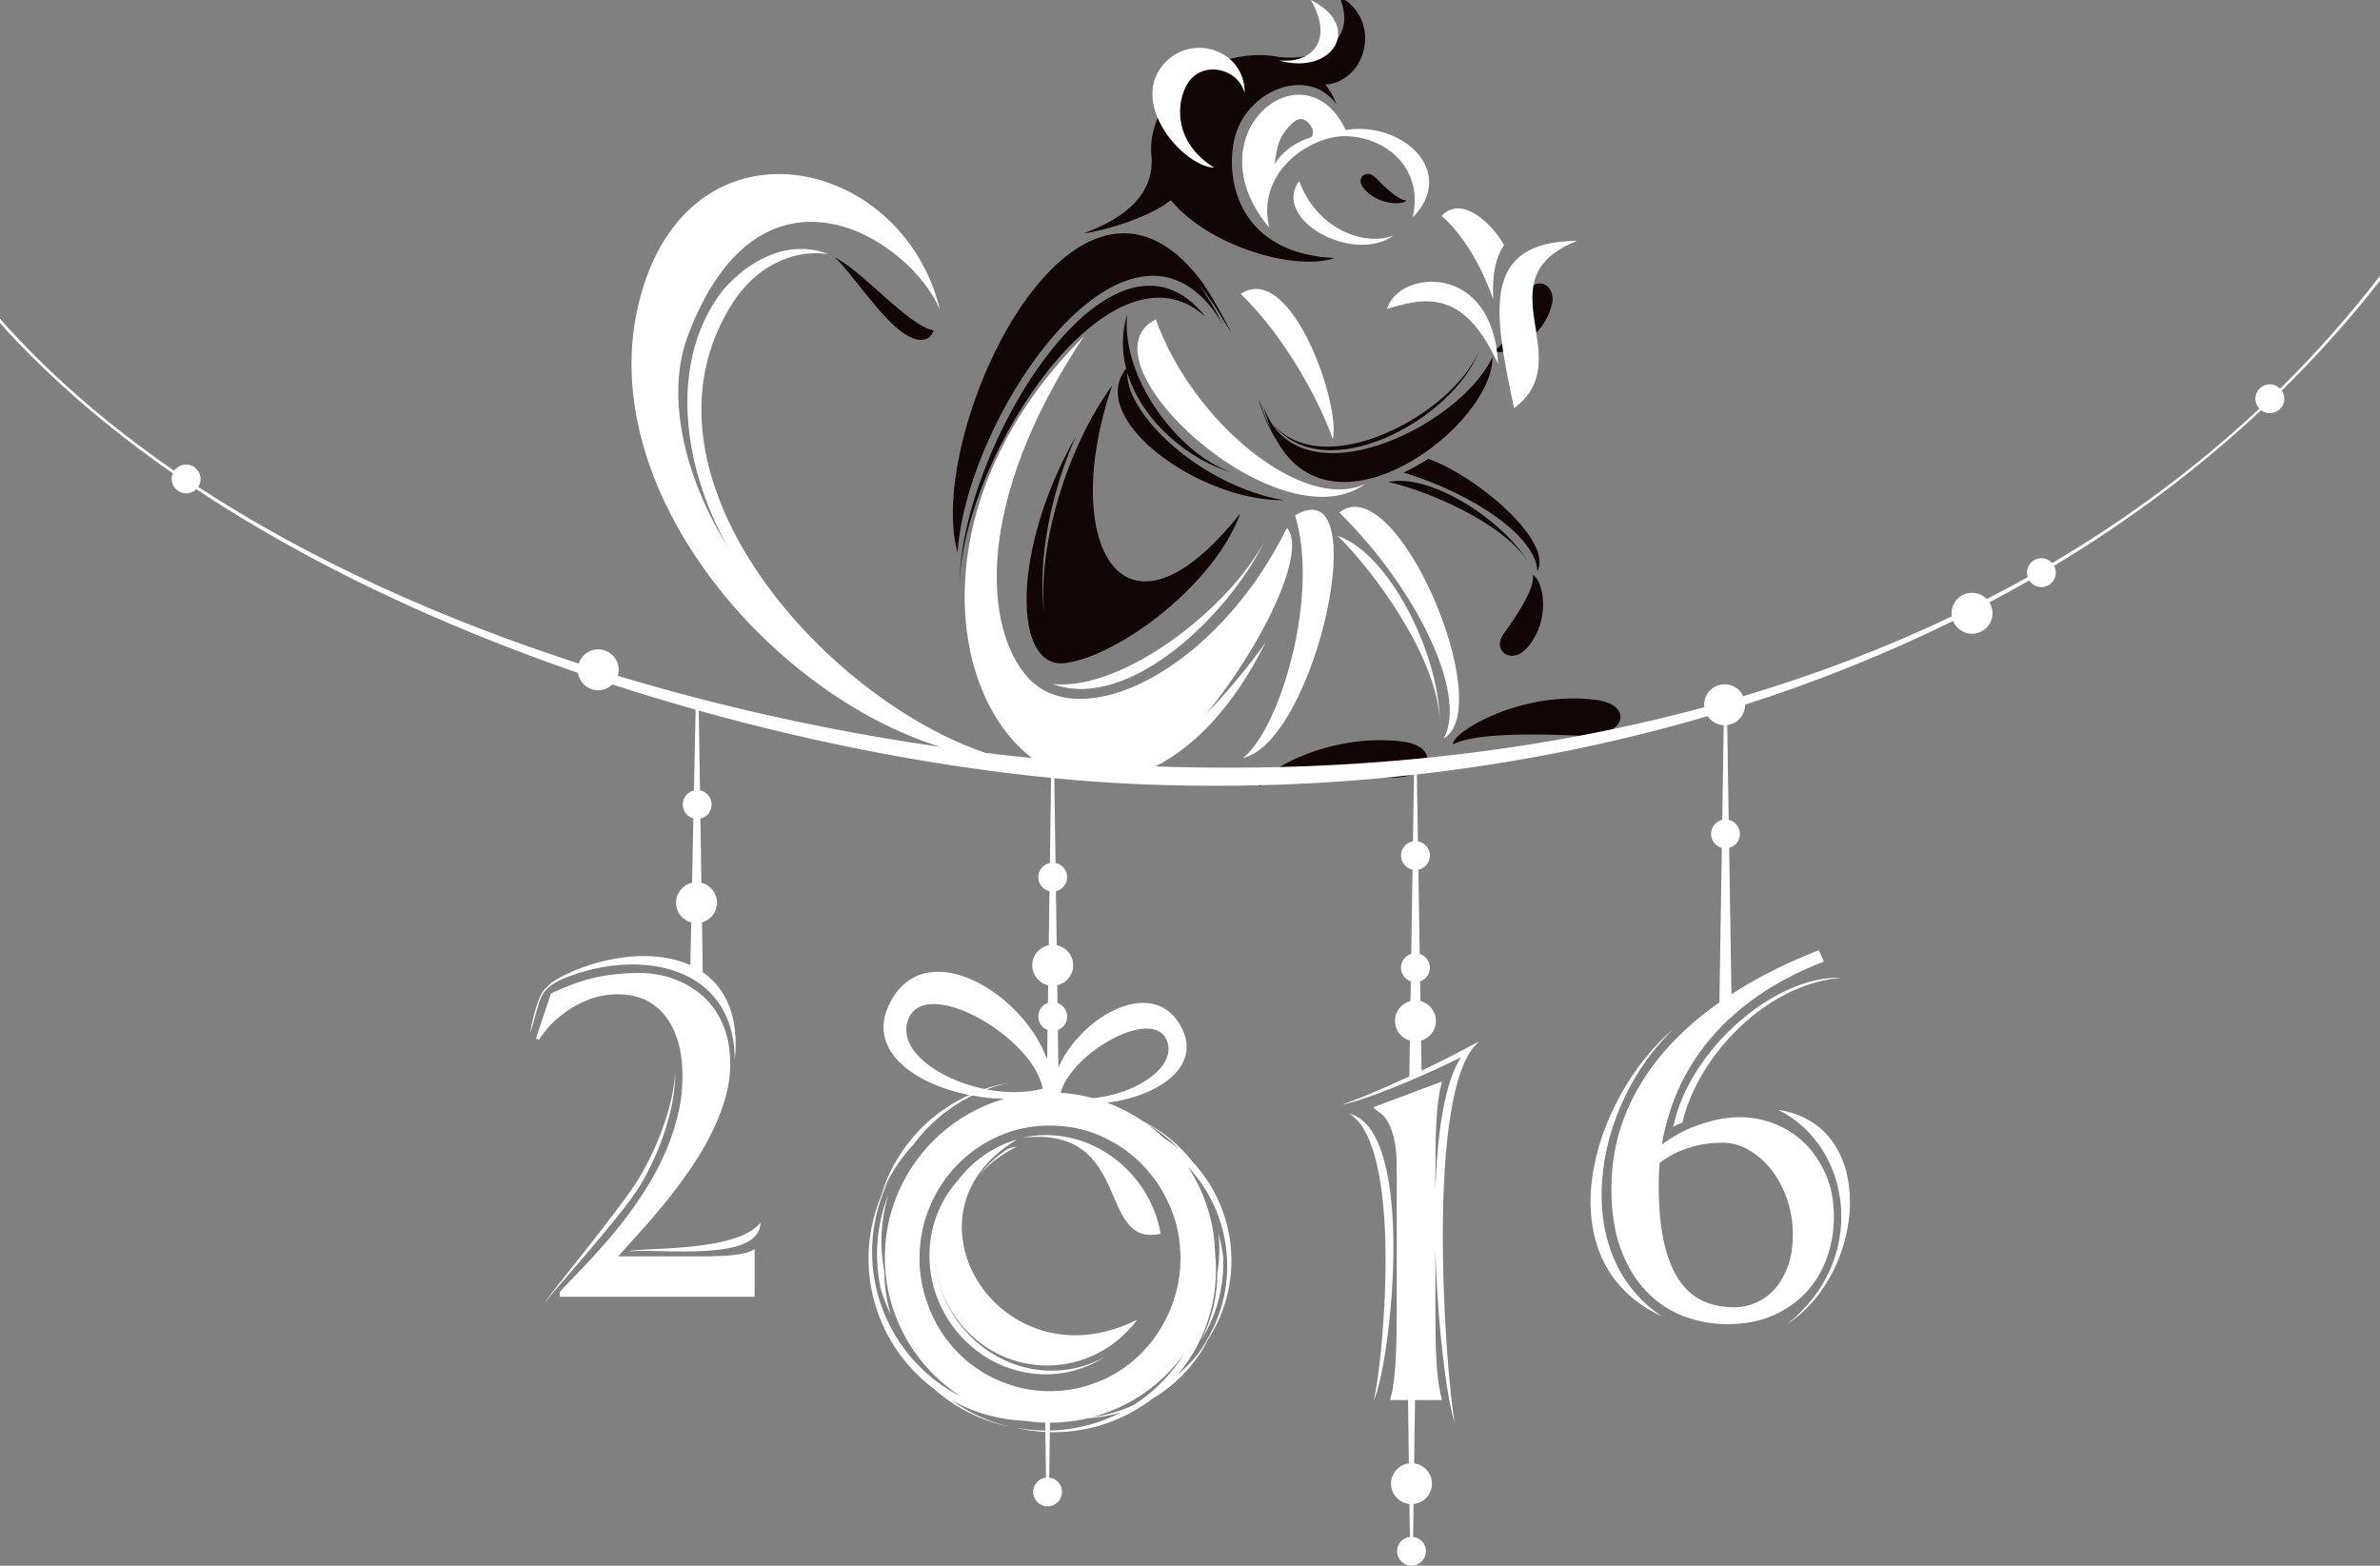 <?xml version="1.0" encoding="utf-8"?>
<!-- Generator: Adobe Illustrator 17.0.0, SVG Export Plug-In . SVG Version: 6.00 Build 0)  -->
<!DOCTYPE svg PUBLIC "-//W3C//DTD SVG 1.1//EN" "http://www.w3.org/Graphics/SVG/1.1/DTD/svg11.dtd">
<svg version="1.1" id="央铋_1" xmlns="http://www.w3.org/2000/svg" xmlns:xlink="http://www.w3.org/1999/xlink" x="0px" y="0px"
	 width="425.195px" height="279.725px" viewBox="0 0 425.195 279.725" enable-background="new 0 0 425.195 279.725"
	 xml:space="preserve">
<rect x="0" y="0" width="425.195" height="279.725" fill="#808080" stroke="none"/>
<path fill-rule="evenodd" clip-rule="evenodd" fill="#120605" d="M198.699,68.85c-9.618,28.079,1.771,49.502,22.904,22.842
	c-4.617,12.753-21.599,25.422-31.227,26.764c-9.443,1.317-9.732-20.224,1.817-40.475c-4.501,10.129-6.843,22.129-5.657,31.455
	C185.394,97.129,190.665,79.919,198.699,68.85L198.699,68.85z M245.734,31.729c-1.596-1.647-3.545,0.044-2.227,1.762
	c2.465,3.206,7.121,3.176,7.787,2.344C250.521,35.787,249.102,35.208,245.734,31.729L245.734,31.729z M229.406,89.363
	c-14.523-2.435-28.213-15.119-28.021-22.819c2.616,8.856,11.364,15.863,18.695,17.847c-9.162-2.994-19.849-16.546-18.712-28.229
	c-1.004,3.353-0.961,6.625-0.175,9.691C193.983,74.827,214.299,89.605,229.406,89.363L229.406,89.363z M166.822,59.029
	c-4.422-0.684-13.332-11.214-17.792-13.051c2.438,1.705,8.056,10.755,12.619,13.7C163.642,60.964,165.897,61.408,166.822,59.029
	L166.822,59.029z M193.574,41.696c3.061-0.327,11.54-2.657,15.598-5.932c7.025,8.516,22.646,12.707,29.224,10.336
	c-16.723-0.792-19.514-13.425-17.926-20.994c1.85-8.812,13.078-13.59,18.322-6.472c-0.527-1.366-1.217-2.559-2.037-3.593
	c0.25,0.046,0.486,0.055,0.701,0.017c6.969-1.234,9.299-11.678,1.799-15.743c3.617,8.411-4.326,11.674-10.785,10.863l0.006,0.002
	c-8.602-1.702-19.358,3.172-22.191,12.364c-0.508,1.65-0.698,3.233-0.624,4.746l-0.004-0.002l0.009,0.078
	c0.016,0.279,0.04,0.556,0.073,0.829C206.153,35.787,199.168,39.656,193.574,41.696L193.574,41.696z M171.419,104.072
	c0.367-24.499,27.267-68.53,43.932-47.494C198.455,41.297,172.277,81.276,171.419,104.072L171.419,104.072z M171.074,98.72
	c-5.862-20.634,19.866-76.71,42.417-49.952c2.208,2.62,4.169,6.201,6.571,10.782c-0.309-0.507-0.623-0.982-0.941-1.441
	c-1.678-2.919-3.363-5.385-5.045-7.438c1.494,2.04,2.967,4.47,4.406,7.32C202.407,30.824,172.747,73.564,171.074,98.72
	L171.074,98.72z M248.185,138.916c7.606,0.359,9.389-5.526,2.373-6.429c-13.092-1.684-25.484,5.527-25.576,7.974
	C227.15,139.352,232.119,138.158,248.185,138.916L248.185,138.916z M282.732,131.463c7.607,0.359,9.389-5.526,2.373-6.429
	c-13.09-1.684-25.483,5.527-25.576,7.974C261.697,131.899,266.668,130.705,282.732,131.463L282.732,131.463z M264.15,62.836
	c-4.408,11.885-27.539,24.881-36.9,12.736C236.334,86.485,259.385,74.084,264.15,62.836L264.15,62.836z M266.625,63.8
	c0.234,12.027-28.193,33.934-38.639,14.731c-1.242-1.911-2.301-4.299-3.115-7.238c0.119,0.336,0.25,0.657,0.385,0.97
	c0.621,1.909,1.33,3.587,2.113,5.051c-0.656-1.412-1.225-3.019-1.693-4.834C231.769,90.353,260.807,76.312,266.625,63.8
	L266.625,63.8z M272.758,52.632c-2.994,7.776-4.801,9.529-5.951,10.026c1.527,1.074,8.641-1.367,10.424-8.189
	C278.185,50.812,274.176,48.95,272.758,52.632L272.758,52.632z M274.664,102.03c2.783-5.188-10.18-16.618-19.498-20.073
	c-1.418,0.935-2.895,1.768-4.4,2.467C263.232,88.244,274.365,95.798,274.664,102.03L274.664,102.03z M272.996,100.312
	c-4.947-7.812-17.701-15.802-24.955-14.198C254.711,87.605,268.227,93.145,272.996,100.312L272.996,100.312z M268.678,113.171
	c-2.312,3.197,1.436,5.542,3.979,2.747c4.746-5.216,2.91-12.509,1.178-13.204C274.045,103.949,273.56,106.419,268.678,113.171
	L268.678,113.171z"/>
<path fill="#FFFFFF" d="M180.141,135.71c-33.556-1.88-74.949-43.718-66.112-81.203c8.302-35.216,47.139-27.189,53.901,0.842
	c-5.228-12.519-31.88-30.046-45.003,4.524c-4.136,10.897-0.631,25.43,7.152,37.956c-8.641-15.331-10.318-33.81-1.021-45.865
	c4.865-5.721,12.023-9.28,18.911-6.559c-6.708-0.999-13.091,2.632-16.867,8.396C110.223,85.673,150.22,128.355,180.141,135.71
	L180.141,135.71z M112.402,223.572c5.174-0.602,23.455,2.086,23.455-5.16C131.746,223.885,113.734,222.795,112.402,223.572z
	 M133.296,223.82c-0.596,0.162-1.3,0.285-2.086,0.379c-0.799,0.096-1.665,0.15-2.6,0.19c-0.935,0.041-1.897,0.068-2.885,0.068
	h-15.276c1.165-1.328,2.478-2.789,3.941-4.389c1.449-1.598,2.912-3.316,4.401-5.131c1.476-1.83,2.925-3.752,4.32-5.756
	c1.409-2.02,2.641-4.065,3.724-6.176c1.097-2.1,1.964-4.24,2.628-6.42c0.664-2.18,0.989-4.361,0.989-6.527
	c0-2.045-0.244-3.846-0.731-5.445c-0.487-1.584-1.151-2.979-1.991-4.184c-0.826-1.205-1.774-2.221-2.857-3.047l-0.143-0.111
	l-0.171-0.129c-0.976-0.731-1.997-1.328-3.072-1.805c-1.192-0.528-2.397-0.921-3.616-1.151c-1.219-0.244-2.356-0.366-3.453-0.366
	c-1.612,0-3.088,0.081-4.415,0.23c-1.341,0.136-2.641,0.352-3.887,0.65c-1.26,0.285-2.505,0.664-3.738,1.123
	c-1.219,0.475-2.546,1.016-3.941,1.652l-2.695,8.059l0.556,0.231c0.257-0.475,0.771-1.164,1.516-2.059
	c0.759-0.895,1.734-1.801,2.939-2.695c1.206-0.908,2.628-1.693,4.253-2.369c1.625-0.664,3.439-1.002,5.444-1.002
	c1.625,0,3.115,0.283,4.51,0.865c1.395,0.582,2.6,1.477,3.629,2.682c1.029,1.205,1.842,2.723,2.438,4.565
	c0.596,1.842,0.894,4.008,0.894,6.527c0,2.357-0.271,4.658-0.812,6.906c-0.542,2.248-1.259,4.416-2.167,6.502
	c-0.893,2.084-1.936,4.09-3.115,6.012c-1.165,1.91-2.397,3.725-3.67,5.418c-1.26,1.693-2.533,3.264-3.806,4.713
	c-1.273,1.463-2.451,2.775-3.562,3.953c-1.111,1.18-2.099,2.195-2.939,3.062c-0.853,0.853-1.476,1.529-1.869,2.031v0.799h34.832
	v-8.451h-0.149C134.339,223.469,133.878,223.658,133.296,223.82z M120.641,191.611c-0.449,6.516-3.37,13.611-6.415,18.775
	c-3.045,5.162-16.875,21.84-16.875,22.34c0.211-0.533,13.695-15.514,16.869-20.703C117.394,206.832,120.63,198.824,120.641,191.611z
	 M299.062,183.748c-14.707,12.338-23.51,41.537-2.146,51.43C280.139,224.037,284.541,197.568,299.062,183.748z M241.031,198.943
	c9.91,5.955,5.975,45.199,4.369,51.338C248.469,243.727,253.215,201.98,241.031,198.943z M298.918,201.318
	c0.5-0.273,1.127-0.519,1.656-0.76c2.748-11.949,15.107-24.881,28.42-25.86C317.148,174.2,301.822,187.443,298.918,201.318z
	 M317.734,198.295c13.328,6.715,15.975,27.017,1.453,38.324C333.445,227.426,335.586,200.965,317.734,198.295z M425.195,50.147
	c-5.443,6.968-11.312,13.51-17.555,19.634c0.287,0.415,0.455,0.918,0.455,1.46c0,1.424-1.154,2.579-2.58,2.579
	c-0.582,0-1.119-0.193-1.551-0.52c-11.301,10.554-23.732,19.802-36.994,27.786c0.197,0.365,0.309,0.783,0.309,1.227
	c0,1.424-1.154,2.579-2.578,2.579c-0.914,0-1.719-0.477-2.176-1.195c-2.35,1.346-4.723,2.654-7.117,3.924
	c0.355,0.563,0.561,1.232,0.561,1.947c0,2.02-1.637,3.657-3.656,3.657c-1.535,0-2.85-0.946-3.393-2.288
	c-11.935,5.888-24.381,10.865-37.15,14.955v0.018c0,1.865-1.396,3.404-3.199,3.629l0.268,16.941c1.146,0.262,2,1.288,2,2.513
	c0,1.197-0.815,2.204-1.92,2.494l0.412,26.141c1.896-1.229,3.871-2.383,5.924-3.471c3.129-1.639,6.352-3.102,9.684-4.401
	l0.908,2.031c-5.107,1.978-9.508,4.374-13.232,7.177c-3.711,2.805-6.771,5.918-9.182,9.359c-2.41,3.44-4.185,7.137-5.35,11.076
	c-0.502,1.666-0.908,3.359-1.191,5.08c2.086-1.518,4.117-2.627,6.107-3.332c2.803-1.043,5.43-1.557,7.895-1.557
	c1.938,0,3.9,0.365,5.893,1.096c1.99,0.733,3.791,1.842,5.389,3.332c1.613,1.49,2.912,3.371,3.928,5.621
	c1.029,2.248,1.531,4.875,1.531,7.894c0,2.344-0.393,4.672-1.164,6.961c-0.787,2.289-1.965,4.32-3.535,6.107
	c-1.572,1.789-3.562,3.225-5.945,4.32c-2.398,1.098-5.201,1.652-8.396,1.652c-2.75,0-5.377-0.486-7.883-1.449
	c-2.492-0.961-4.699-2.438-6.596-4.428c-1.908-1.977-3.426-4.482-4.549-7.517c-1.125-3.033-1.68-6.621-1.68-10.766
	c0-3.494,0.445-6.799,1.34-9.9c0.908-3.115,2.168-6.025,3.82-8.748c1.639-2.736,3.588-5.281,5.863-7.639
	c2.275-2.369,4.795-4.551,7.543-6.527c0.242-0.174,0.484-0.348,0.729-0.519l0.43-27.592c-1.109-0.289-1.928-1.297-1.928-2.496
	c0-1.227,0.857-2.254,2.006-2.515l0.264-16.916c-1.199-0.052-2.248-0.681-2.877-1.617c-16.957,4.981-34.416,8.433-51.945,10.417
	l0.188,11.95c1.213,0.21,2.135,1.268,2.135,2.54c0,1.245-0.883,2.284-2.055,2.525l0.236,15.041c1.053,0.325,1.818,1.305,1.818,2.464
	c0,1.131-0.728,2.092-1.74,2.439l0.055,3.527c1.588,0.398,2.764,1.836,2.764,3.547c0,1.672-1.121,3.082-2.652,3.517l0.084,5.377
	c2.957-1.41,6.102-2.988,9.197-4.658l-0.002,0.004c0.353-0.23,0.725-0.41,1.111-0.539c-9.908,7.897-5.973,59.934-4.369,68.072
	c-1.377-3.9-3.09-17.199-3.461-31.039v11.484c0,2.248,0.027,4.211,0.066,5.904c0.055,1.678,0.137,3.115,0.244,4.334
	c0.109,1.219,0.231,2.234,0.379,3.06c0.15,0.812,0.299,1.502,0.461,2.059v0.162h-4.789l-0.16,11.305
	c1.799,0.23,3.189,1.768,3.189,3.627c0,1.897-1.443,3.455-3.291,3.639l-0.082,5.877c1.289,0.141,2.295,1.234,2.295,2.562
	c0,1.424-1.156,2.578-2.58,2.578c-1.424,0-2.578-1.154-2.578-2.578c0-1.328,1.004-2.422,2.295-2.562l-0.084-5.877
	c-1.848-0.184-3.289-1.742-3.289-3.639c0-1.859,1.389-3.396,3.188-3.627l-0.158-11.305h-3.164v-0.162
	c0.162-0.557,0.312-1.246,0.461-2.059c0.135-0.826,0.27-1.842,0.365-3.06c0.107-1.219,0.189-2.656,0.244-4.334
	c0.055-1.693,0.08-3.656,0.08-5.904v-25.826c0-2.248-0.162-4.037-0.473-5.35c-0.326-1.328-0.705-2.344-1.139-3.061
	c-0.434-0.719-0.879-1.232-1.34-1.545c-0.475-0.324-0.853-0.609-1.178-0.881v-0.148l12.188-4.565v0.15
	c-0.162,0.568-0.311,1.246-0.461,2.072c-0.148,0.812-0.27,1.842-0.379,3.074c-0.107,1.232-0.189,2.682-0.244,4.359
	c-0.039,1.68-0.066,3.644-0.066,5.892v3.983c0.305-10.127,1.596-19.311,4.572-23.873c-9.148,4.537-18.273,7.988-21.295,8.451
	c1.83-0.559,6.463-2.432,12.065-5.031l0.1-6.4c-1.537-0.434-2.664-1.846-2.664-3.521c0-1.715,1.182-3.154,2.773-3.549l0.055-3.521
	c-1.018-0.346-1.75-1.309-1.75-2.443c0-1.162,0.769-2.145,1.826-2.467l0.234-15.038c-1.176-0.24-2.06-1.28-2.06-2.526
	c0-1.273,0.924-2.332,2.139-2.541l0.184-11.89c-16.736,1.867-33.533,2.397-50.016,1.64c-4.602-0.211-9.36-0.553-14.243-1.024
	l0.214,15.148c1.184,0.233,2.077,1.277,2.077,2.529c0,1.228-0.857,2.254-2.006,2.515l0.136,9.648
	c1.681,0.33,2.948,1.811,2.948,3.588c0,1.741-1.217,3.199-2.847,3.568l0.044,3.148c1.004,0.352,1.724,1.309,1.724,2.434
	c0,1.098-0.687,2.037-1.656,2.408l0.095,6.715c3.812-8.842,16.38-16.283,21.568-7.914c4.648,7.502-3.562,12.998-12.83,14.191
	c1.613,0.6,3.154,1.326,4.622,2.188c0.624,0.361,1.232,0.746,1.824,1.152c3.38,1.693,6.415,4.139,8.828,7.252
	c7.03,7.586,9.092,18.998,4.317,28.869c-0.92,1.9-2.043,3.637-3.33,5.199c0.975-1.305,1.842-2.721,2.578-4.24
	c4.812-9.951,2.678-21.465-4.489-29.051c0.305,0.461,0.598,0.93,0.877,1.408c1.286,2.182,2.274,4.523,2.979,7.043
	c0.631,2.258,0.98,4.582,1.045,6.982c0.105,1.008,0.16,2.031,0.16,3.068c0,7.125-2.572,13.648-6.838,18.697
	c2.141-1.777,3.97-3.881,5.429-6.217c-2.211,4.297-5.609,7.959-9.872,10.471c-4.899,3.785-11.041,6.041-17.709,6.041
	c-0.231,0-0.46-0.004-0.688-0.01l-0.114,8.117c1.29,0.141,2.294,1.234,2.294,2.562c0,1.424-1.155,2.578-2.579,2.578
	c-1.424,0-2.579-1.154-2.579-2.578c0-1.328,1.004-2.422,2.294-2.562l-0.114-8.146c-1.846-0.094-3.646-0.361-5.384-0.783
	c1.743,0.338,3.542,0.52,5.38,0.529l-0.02-1.424c-1.218-0.033-2.417-0.139-3.597-0.316c-2.215-0.08-4.455-0.416-6.685-1.031
	c-2.33-0.643-4.514-1.555-6.529-2.689c3.195,2.32,6.784,3.922,10.526,4.779c-4.969-0.99-9.701-3.277-13.643-6.807
	c-9.282-6.939-13.86-19.098-10.593-30.941c0.629-2.281,1.517-4.422,2.619-6.402c-0.811,1.635-1.479,3.369-1.983,5.193
	c-3.737,13.547,2.789,27.502,14.876,33.592c-1.801-1.148-3.465-2.492-4.993-4.019c-1.801-1.801-3.345-3.793-4.618-5.986
	c-1.287-2.193-2.275-4.551-2.979-7.043c-0.704-2.504-1.056-5.119-1.056-7.84c0-2.695,0.352-5.295,1.056-7.815
	c0.704-2.52,1.693-4.861,2.979-7.043c1.273-2.18,2.817-4.17,4.618-5.973c1.801-1.801,3.792-3.344,5.972-4.617
	c2.072-1.223,4.292-2.178,6.669-2.873c-1.905-0.053-3.814-0.256-5.669-0.596c-4.279,2.094-7.826,5.123-10.501,8.729
	c-2.521,2.685-4.487,5.81-5.824,9.185c2.339-7.729,7.872-14.438,15.774-18.02c-10.555-2.102-19.044-8.676-13.626-17.42
	c6.738-10.87,23.382-0.512,27.543,11.072l0.074-5.258c-0.968-0.371-1.656-1.31-1.656-2.408c0-1.125,0.72-2.082,1.724-2.434
	l0.044-3.148c-1.63-0.369-2.847-1.827-2.847-3.568c0-1.777,1.268-3.258,2.948-3.588l0.137-9.648
	c-1.148-0.26-2.006-1.287-2.006-2.515c0-1.252,0.893-2.296,2.077-2.529l0.215-15.204c-19.602-1.928-41.204-5.94-62.948-12.029
	l0.219,14.258c1.187,0.232,2.083,1.276,2.083,2.531c0,1.227-0.857,2.253-2.005,2.514l0.176,11.469
	c1.6,0.391,2.787,1.833,2.787,3.553c0,1.681-1.134,3.096-2.678,3.524l0.137,8.895c3.563,2.466,5.883,6.622,5.883,12.898
	c0,0.926-0.057,1.857-0.171,2.795c-0.009-6.67-2.636-11.199-6.639-13.908l-0.069-0.047c-5.961-3.987-14.934-3.974-22.874-1.007
	c-5.982,2.326-4.912,4.011-6.992,10.232c0.099-0.744,1.117-6.105,2.434-7.678c1.084-1.295,2.245-2.108,4.413-3.095
	c7.126-3.246,15.67-4.229,21.796-1.445l0.158-7.63c-1.561-0.417-2.711-1.84-2.711-3.533c0-1.745,1.222-3.204,2.858-3.569
	l0.236-11.48c-1.092-0.299-1.896-1.3-1.896-2.487c0-1.225,0.854-2.25,1.999-2.513l0.298-14.432
	c-4.954-1.396-9.914-2.898-14.858-4.509c-0.659,0.642-1.558,1.037-2.55,1.037c-1.832,0-3.349-1.347-3.615-3.104
	c-24.189-8.346-47.786-19.286-68.194-32.816c-0.465,0.458-1.104,0.742-1.81,0.742c-1.424,0-2.579-1.155-2.579-2.579
	c0-0.355,0.072-0.694,0.202-1.002C19.273,76.494,8.811,67.547,0,57.726v-0.784c8.919,10.087,19.459,19.123,31.125,27.164
	c0.465-0.674,1.243-1.117,2.124-1.117c1.424,0,2.579,1.155,2.579,2.579c0,0.521-0.155,1.006-0.421,1.411
	c20.365,13.318,43.841,23.75,67.979,31.57c0.473-1.472,1.853-2.538,3.482-2.538c2.02,0,3.657,1.638,3.657,3.657
	c0,0.371-0.056,0.73-0.158,1.067c25.122,7.585,50.692,12.378,74.007,14.696c-15.734-12.036-19.256-47.033,9.272-75.347
	c-19.949,30.038-17.665,52.404-10.059,60.904c9.39,10.492,33.611-0.954,46.341-26.684c3.713,4.312-4.551,21.167-14.438,33.255
	c3.845-4.007,7.493-8.41,10.6-12.741c-5.669,11.351-12.652,18.559-19.648,22.102c32.976,1.174,66.463-2.03,98.041-10.566
	c-0.018-0.146-0.027-0.294-0.027-0.445c0-2.02,1.639-3.657,3.658-3.657c1.475,0,2.744,0.872,3.322,2.128
	c12.828-3.824,25.303-8.556,37.262-14.257c-0.027-0.181-0.043-0.367-0.043-0.556c0-2.02,1.639-3.657,3.658-3.657
	c1.035,0,1.969,0.43,2.635,1.121c2.459-1.263,4.893-2.568,7.303-3.917c-0.082-0.253-0.127-0.523-0.127-0.802
	c0-1.424,1.154-2.579,2.578-2.579c0.766,0,1.455,0.334,1.926,0.865c13.242-7.806,25.666-16.97,37.01-27.593
	c-0.434-0.461-0.699-1.082-0.699-1.765c0-1.424,1.154-2.579,2.578-2.579c0.721,0,1.371,0.295,1.84,0.771
	c6.322-6.234,12.285-12.945,17.84-20.152V50.147z M186.294,194.516c-1.592-9.072-20.523-20.177-23.924-12.643
	c-2.415,5.35,4.971,10.934,13.499,12.688c1.424-0.481,2.865-0.844,4.31-1.096c-1.319,0.295-2.631,0.684-3.928,1.172
	C179.617,195.281,183.14,195.324,186.294,194.516z M200.322,252.305c-0.531,0.162-1.072,0.307-1.62,0.434
	c-1.433,0.336-2.865,0.543-4.285,0.633c-2.205,0.535-4.489,0.803-6.835,0.805l-0.02,1.406
	C192.158,255.48,196.492,254.309,200.322,252.305z M208.434,245.521c-1.801,1.801-3.792,3.344-5.986,4.617
	c-2.194,1.287-4.55,2.275-7.069,2.981l-0.3,0.082c0.8-0.109,1.603-0.256,2.405-0.443c1.781-0.416,3.477-1.008,5.071-1.752
	c3.676-2.361,6.783-5.529,9.072-9.256C210.674,243.09,209.609,244.346,208.434,245.521z M204.767,200.705
	c1.103,0.791,2.148,1.66,3.139,2.604c0.983,0.617,1.911,1.293,2.784,2.02C208.931,203.482,206.931,201.934,204.767,200.705z
	 M189.485,195.23c1.983,0.125,3.917,0.447,5.791,0.967c7.703-0.723,15.265-5.707,13.12-10.457
	C205.761,179.902,191.41,188.127,189.485,195.23z M187.565,201.088c-3.25,0-6.298,0.623-9.128,1.883
	c-2.831,1.258-5.295,2.965-7.395,5.119c-2.113,2.152-3.765,4.672-4.957,7.543c-1.206,2.871-1.815,5.932-1.815,9.182
	c0,2.166,0.284,4.252,0.84,6.27c0.555,2.004,1.327,3.887,2.316,5.648c0.988,1.76,2.193,3.371,3.616,4.82
	c1.409,1.463,2.993,2.695,4.713,3.738c1.733,1.029,3.602,1.828,5.58,2.396c1.991,0.57,4.062,0.854,6.23,0.854
	c2.167,0,4.252-0.283,6.243-0.854c2.004-0.568,3.874-1.367,5.607-2.396c1.72-1.043,3.291-2.275,4.699-3.738
	c1.395-1.449,2.601-3.061,3.603-4.82c1.016-1.762,1.788-3.645,2.343-5.648c0.555-2.018,0.839-4.104,0.839-6.27
	c0-3.25-0.609-6.311-1.828-9.182c-1.219-2.871-2.885-5.391-4.984-7.543c-2.099-2.154-4.564-3.861-7.394-5.119
	C193.861,201.711,190.815,201.088,187.565,201.088z M296.484,207.771c-0.096,1.271-0.15,2.545-0.15,3.846
	c0,4.158,0.326,7.639,0.963,10.441c0.65,2.803,1.57,5.051,2.762,6.758c1.193,1.707,2.615,2.926,4.268,3.656
	c1.652,0.719,3.479,1.084,5.498,1.084c1.312,0,2.613-0.272,3.859-0.812c1.26-0.543,2.383-1.356,3.359-2.438
	c0.975-1.084,1.76-2.438,2.355-4.051c0.596-1.611,0.895-3.492,0.895-5.633c0-2.33-0.354-4.496-1.07-6.5
	c-0.719-2.02-1.652-3.752-2.83-5.229c-1.18-1.463-2.52-2.627-4.01-3.467c-1.502-0.854-3.02-1.273-4.59-1.273
	c-1.397,0-2.682,0.123-3.861,0.34c-1.178,0.23-2.273,0.541-3.277,0.934c-1.002,0.392-1.922,0.853-2.775,1.394
	C297.377,207.135,296.918,207.445,296.484,207.771z M214.607,239.389c2.719-4.352,4.15-9.506,3.91-14.842
	c-0.113-0.961-0.279-1.926-0.504-2.891c-0.098-0.414-0.203-0.824-0.318-1.228c0.252,2.369,0.174,4.744-0.219,7.06
	C217.492,231.699,216.471,235.768,214.607,239.389z M181.713,203.582c-4.327,1.244-7.999,3.865-10.598,7.324
	c-2.971,3.32-4.822,7.672-5.042,12.473c-0.516,11.285,8.081,21.211,19.179,22.09c4.326,0.342,8.545-0.75,12.072-3.02
	c-3.062,1.715-6.589,2.576-10.238,2.418c-11.101-0.479-20.121-10.117-20.121-21.445l0.001-0.027
	c0.007,11.324,9.024,20.566,20.121,20.566c6.32,0,12.275-3.043,16.082-8.188C178.861,247.984,159.233,216.861,181.713,203.582z
	 M157.413,230.529c0.319,1.037,0.697,2.066,1.141,3.084c0.19,0.438,0.39,0.867,0.599,1.289c-0.758-2.561-1.151-5.193-1.188-7.824
	c-0.867-4.637-0.564-9.328,0.757-13.693C156.607,218.728,156.071,224.697,157.413,230.529z M175.086,209.805
	c1.647-1.895,3.833-3.596,6.632-4.984c-0.545,0.111-1.082,0.246-1.608,0.4C178.017,206.582,176.353,208.131,175.086,209.805z
	 M182.571,203.268c20.042-2.264,13.23,19.697,24.783,17.16C205.35,208.922,194.167,200.678,182.571,203.268z M188.109,122.228
	c13.502,4.925,31.366-12.253,37.856-25.633C219.467,108.83,200.702,123.395,188.109,122.228z M243.916,86.444
	c-10.934,5.23-30.829-10.901-37.428-29.391C192.139,64.358,228.445,97.783,243.916,86.444L243.916,86.444z M222.062,135.429
	c13.094-3.086,23.731-51.961,9.303-43.346C235.789,106.383,228.697,130.211,222.062,135.429L222.062,135.429z M252.389,38.827
	c1.945-8.433-4.324-14.26-11.904-14.502c-6.441-0.131-16.16,6.459-13.709,16.388c-14.12-16.82,6.283-33.08,13.643-17.493
	C250.609,21.572,260.385,30.778,252.389,38.827z M233.602,21.806c-1.52-1.416-2.945,0.312-3.975,1.601
	c-1.371,1.719-1.619,3.798-1.928,6.118c0.084-0.626,2.238-3.629,6.217-4.885C234.967,24.308,234.684,22.815,233.602,21.806z
	 M248.971,42.068c-5.326,2.069-13.84-1.28-16.863-9.753C227.064,39.263,241.881,47.264,248.971,42.068L248.971,42.068z
	 M228.41,10.77c9.711,2.865,15.219-6.145,5.764-10.77C238.412,7.28,234.268,11.464,228.41,10.77L228.41,10.77z M257.924,131.93
	c9.672-5.652-8.576-48.513-18.639-40.363C252.82,104.894,262.314,123.925,257.924,131.93L257.924,131.93z M257.234,128.851
	c-0.184-12.186-9.018-29.948-18.274-33.138C245.43,101.98,256.807,117.512,257.234,128.851L257.234,128.851z M238.109,78.45
	c1.475-6.029-7.439-31.907-16.457-25.944C230.359,60.929,236.297,73.127,238.109,78.45L238.109,78.45z M266.768,53.442
	c-0.197-3.956,0.283-7.247,1.949-9.664c-2.652-4.544-7.852-8.777-11.16-5.213C261.977,42.439,265.051,48.614,266.768,53.442
	L266.768,53.442z M270.488,72.92c-3.631-17.279-6.037-29.783,11.305-29.897C264.551,49.775,282.355,64.167,270.488,72.92
	L270.488,72.92z M267.641,65.052c-0.834-18.287-17.73-16.945-19.836-9.861C254.822,53.023,261.631,51.781,267.641,65.052
	L267.641,65.052z M222.367,16.61c0.051-7.922-9.914-10.887-14.714-4.868c-5.792,7.263,4.008,18.058,9.253,18.207
	c-7.359-4.574-6.859-11.796-4.631-15.189C214.867,10.811,221.172,12.127,222.367,16.61L222.367,16.61z"/>
</svg>
